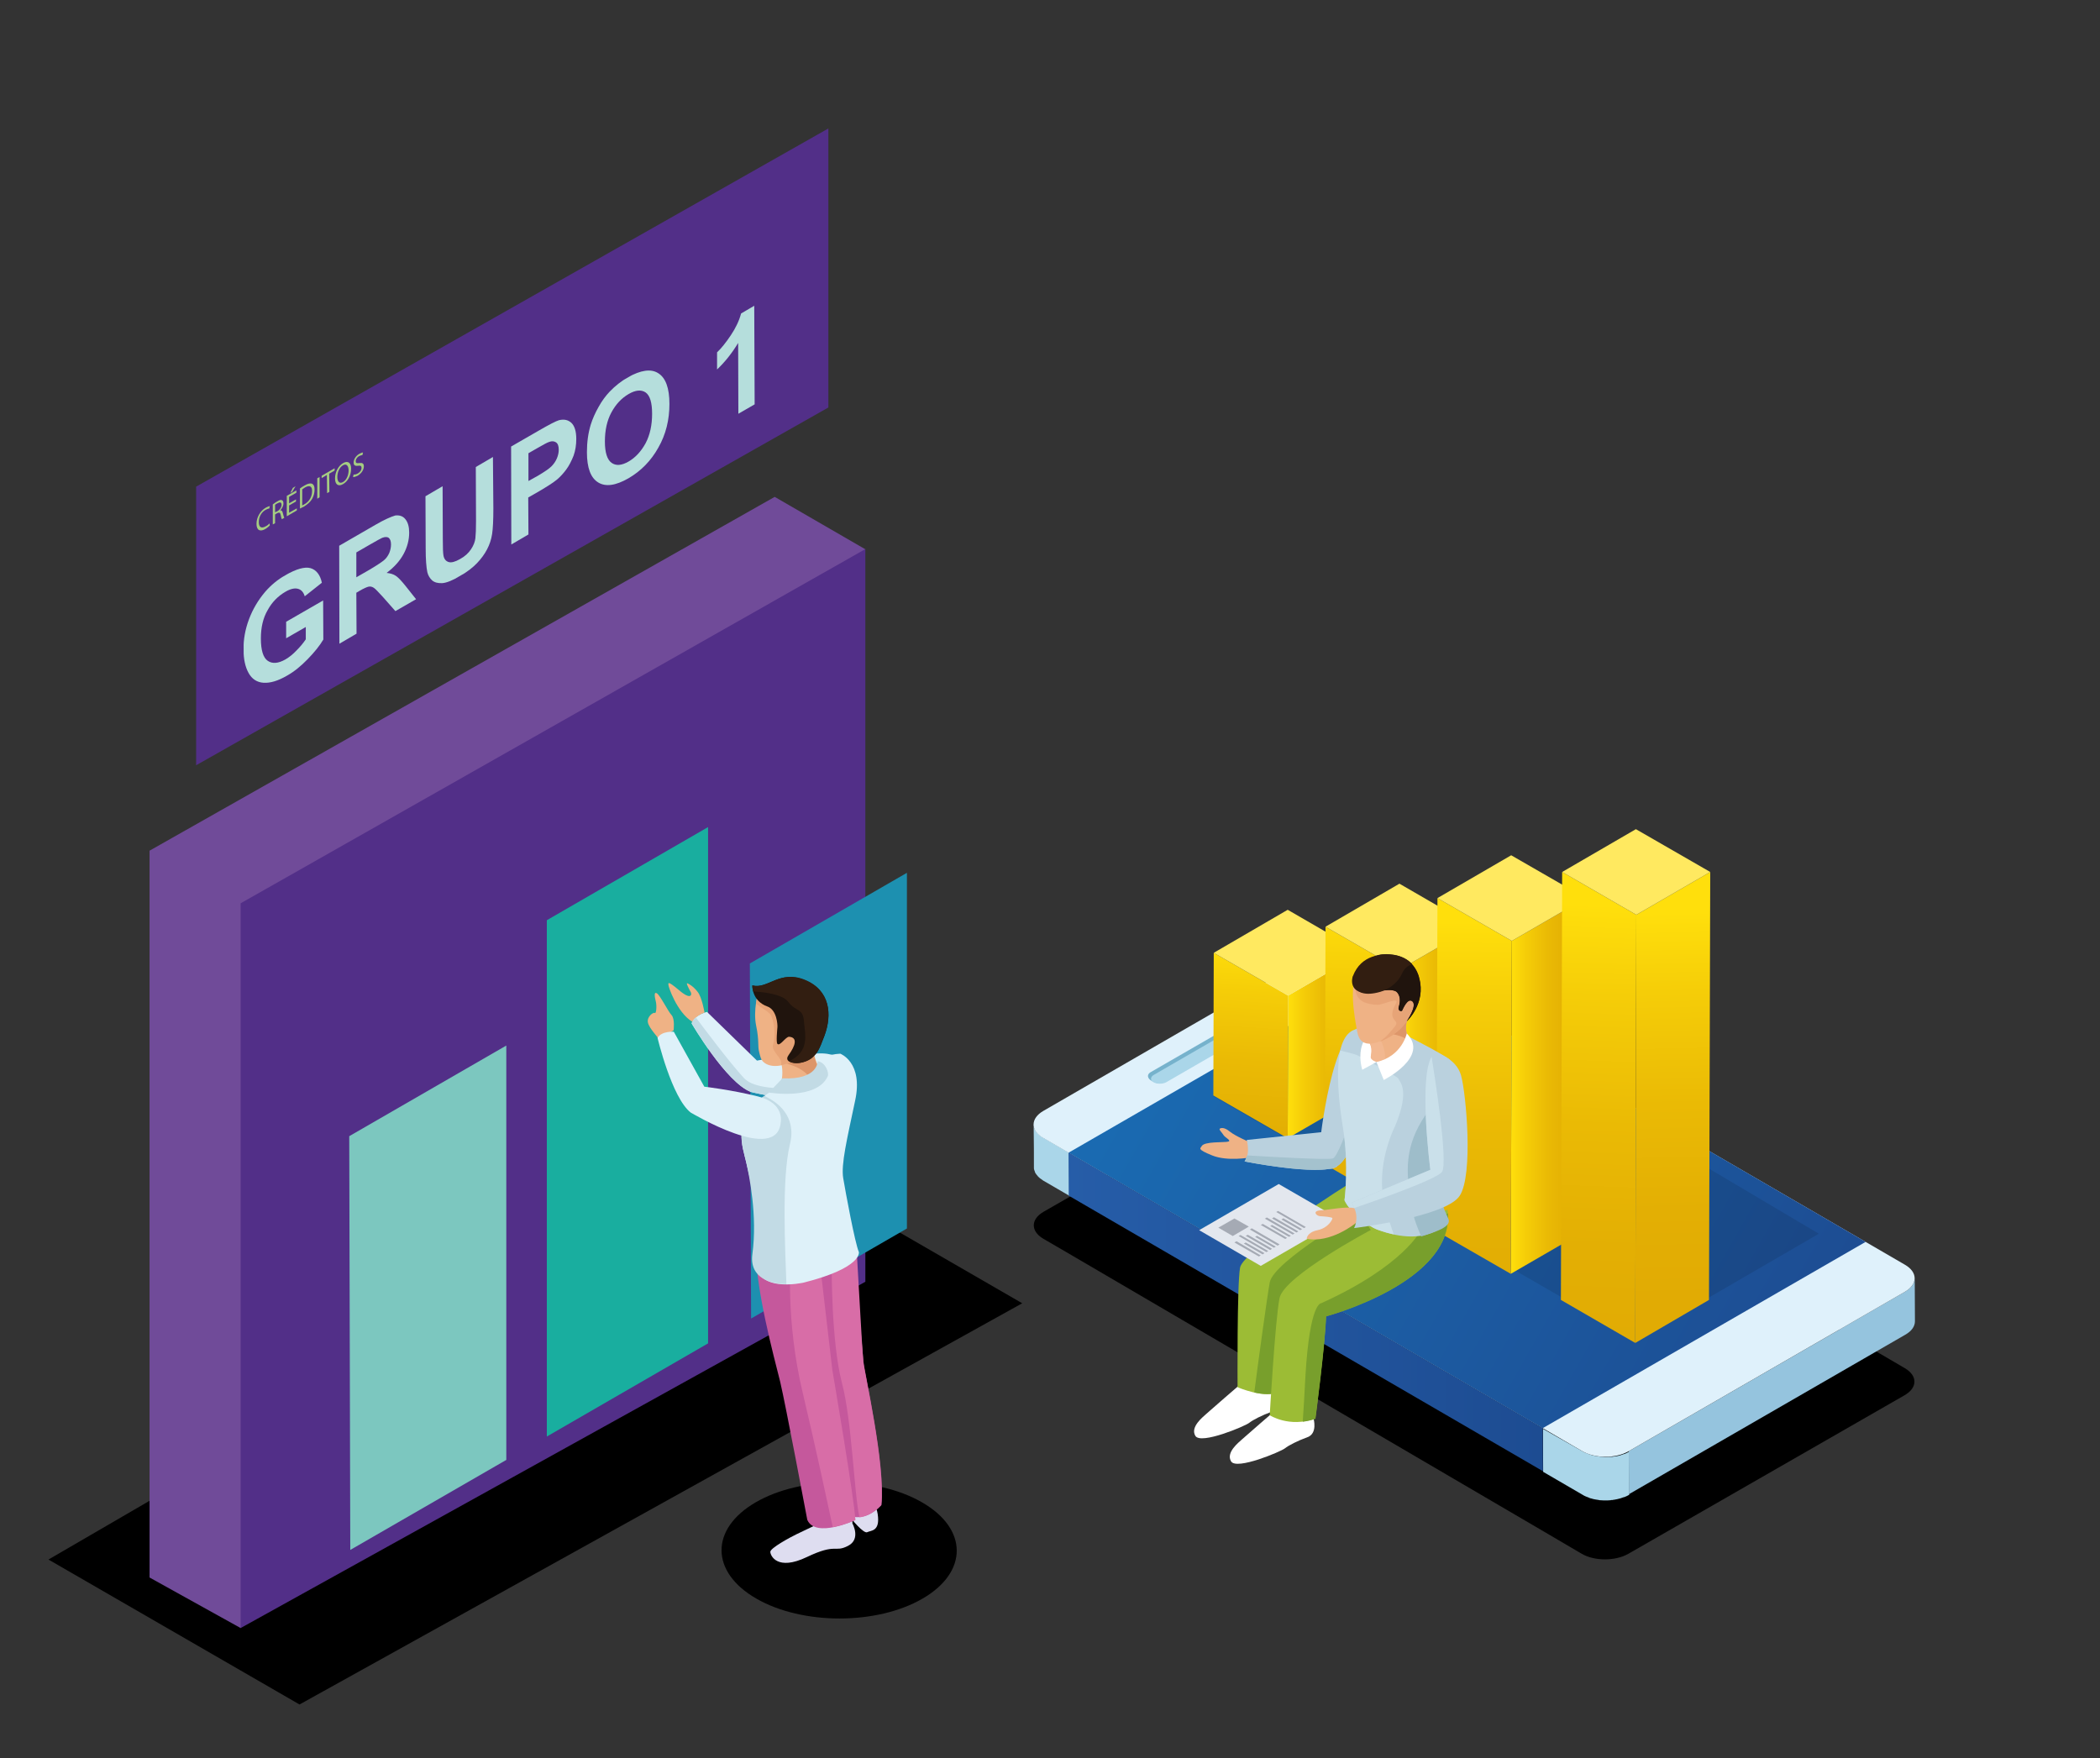 <?xml version="1.0" encoding="utf-8"?>
<!-- Generator: Adobe Illustrator 24.1.2, SVG Export Plug-In . SVG Version: 6.00 Build 0)  -->
<svg version="1.1" id="Camada_1" xmlns="http://www.w3.org/2000/svg" xmlns:xlink="http://www.w3.org/1999/xlink" x="0px" y="0px"
	 viewBox="0 0 1005.4 841.9" style="enable-background:new 0 0 1005.4 841.9;" xml:space="preserve">
<rect x="0" y="0" width="1005.4" height="841.9" fill="#333333" stroke="none"/>
<style type="text/css">
	.st0{fill:#AAD6E9;}
	.st1{fill:#95C4DE;}
	.st2{fill:#DFF1FB;}
	.st3{fill:url(#SVGID_1_);}
	.st4{fill:#76B2CC;}
	.st5{fill:url(#SVGID_2_);}
	.st6{enable-background:new    ;}
	.st7{clip-path:url(#SVGID_3_);enable-background:new    ;}
	.st8{fill:#B9397C;}
	.st9{opacity:0.1;}
	.st10{fill:#020203;}
	.st11{fill:url(#SVGID_4_);}
	.st12{fill:url(#SVGID_5_);}
	.st13{fill:#FFE960;}
	.st14{fill:url(#SVGID_6_);}
	.st15{fill:url(#SVGID_7_);}
	.st16{fill:url(#SVGID_8_);}
	.st17{fill:url(#SVGID_9_);}
	.st18{fill:url(#SVGID_10_);}
	.st19{fill:url(#SVGID_11_);}
	.st20{fill:#BAD1DE;}
	.st21{fill:#EFB285;}
	.st22{fill:#A4C2CE;}
	.st23{fill:#FFFFFF;}
	.st24{fill:#9CBC35;}
	.st25{fill:#789F2C;}
	.st26{fill:#CAE0EA;}
	.st27{fill:#DD966A;}
	.st28{fill:#F2B890;}
	.st29{fill:#E7A477;}
	.st30{fill:#321E11;}
	.st31{fill:#20140D;}
	.st32{fill:#9EBDCA;}
	.st33{fill:#E3E7EE;}
	.st34{fill:#A5AAB4;}
	.st35{clip-path:url(#SVGID_13_);}
	.st36{fill:#522F88;}
	.st37{fill:#704B99;}
	.st38{fill:#19AE9F;}
	.st39{fill:#7CC7BF;}
	.st40{fill:#1D90B0;}
	.st41{clip-path:url(#SVGID_16_);}
	.st42{fill:#B5DEDC;}
	.st43{clip-path:url(#SVGID_18_);}
	.st44{fill:#A5CD82;}
	.st45{fill:#DEF1F9;}
	.st46{fill:#C2DBE5;}
	.st47{fill:#DEDDF0;}
	.st48{fill:#C5589C;}
	.st49{fill:#D86DA7;}
</style>
<g>
	<g>
		<g>
			<path d="M499.6,580.2c-6.2,3.6-6.2,9.3-0.1,12.9l12.2,7.1l226.6,132.6l18.9,11.1c6.1,3.6,16.1,3.6,22.3,0.1L911.9,668
				c6.2-3.6,6.2-9.3,0.1-12.9L654.3,504.3c-6.1-3.6-16.1-3.6-22.3-0.1L499.6,580.2z"/>
		</g>
		<path class="st0" d="M494.8,538.4c0,0.5,0.1,1.1,0.3,1.6c0,0.1,0,0.1,0.1,0.2c0.2,0.5,0.4,1,0.8,1.5c0.1,0.1,0.1,0.2,0.2,0.2
			c0.3,0.5,0.8,0.9,1.3,1.4c0.3,0.3,0.7,0.6,1.1,0.8c0.3,0.2,0.6,0.5,1,0.7l12.2,7.1l0.1,20.6l-12.2-7.1c-0.1,0-0.1-0.1-0.2-0.1
			c-0.3-0.2-0.5-0.4-0.8-0.6c-0.4-0.3-0.8-0.5-1.1-0.8c0,0-0.1-0.1-0.1-0.1c-0.4-0.3-0.7-0.7-1-1.1c-0.1-0.1-0.1-0.2-0.2-0.2
			c-0.1-0.1-0.1-0.2-0.2-0.3c-0.1-0.2-0.2-0.3-0.3-0.4c-0.2-0.3-0.3-0.6-0.4-0.9c0,0,0-0.1,0-0.1c0-0.1,0-0.1-0.1-0.2
			c-0.1-0.2-0.1-0.4-0.2-0.6c-0.1-0.3-0.1-0.6-0.1-0.9V559c0,0,0,0,0,0c0-6,0-12-0.1-17.9l0-2.5
			C494.8,538.5,494.8,538.4,494.8,538.4z"/>
		<path class="st1" d="M912,618.5c3.1-1.8,4.7-4.2,4.7-6.5l0.1,20.6c0,2.4-1.5,4.7-4.7,6.5l-132.2,76.3l-0.1-20.6L912,618.5z"/>
		<path class="st0" d="M757.5,694.8c1,0.6,2,1,3.1,1.4c0.4,0.1,0.8,0.2,1.2,0.4c0.5,0.1,1,0.3,1.6,0.4c0.6,0.1,1.3,0.2,1.9,0.3
			c0.2,0,0.3,0,0.5,0.1c0.9,0.1,1.8,0.1,2.7,0.2c0.1,0,0.3,0,0.4,0c0.9,0,1.8-0.1,2.6-0.1c0.1,0,0.2,0,0.4,0
			c0.9-0.1,1.7-0.3,2.6-0.4c0.1,0,0.3-0.1,0.4-0.1c0.8-0.2,1.5-0.4,2.2-0.7c0.1,0,0.2-0.1,0.4-0.1c0.9-0.3,1.7-0.7,2.4-1.1l0.1,20.6
			c-0.7,0.4-1.5,0.8-2.3,1.1c0,0-0.1,0-0.1,0c-0.1,0-0.3,0.1-0.4,0.1c-0.5,0.2-0.9,0.3-1.4,0.5c-0.3,0.1-0.5,0.1-0.8,0.2
			c-0.1,0-0.3,0.1-0.4,0.1c-0.1,0-0.3,0.1-0.4,0.1c-0.5,0.1-1,0.2-1.6,0.3c-0.2,0-0.4,0-0.5,0.1c-0.1,0-0.3,0-0.4,0
			c-0.2,0-0.4,0-0.6,0.1c-0.5,0-1,0.1-1.6,0.1c-0.2,0-0.3,0-0.5,0c-0.2,0-0.3,0-0.4,0c-0.2,0-0.5,0-0.7,0c-0.6,0-1.2-0.1-1.7-0.1
			c-0.1,0-0.1,0-0.2,0c-0.1,0-0.3,0-0.5-0.1c-0.5-0.1-0.9-0.1-1.3-0.2c-0.2,0-0.4-0.1-0.6-0.1c-0.5-0.1-1.1-0.2-1.6-0.4
			c-0.3-0.1-0.6-0.1-0.8-0.2c-0.1,0-0.2-0.1-0.4-0.2c-1.1-0.4-2.2-0.8-3.1-1.4l-18.9-11l-0.1-20.6L757.5,694.8z"/>
		<g>
			<g>
				<path class="st2" d="M499.5,531.9c-6.2,3.6-6.2,9.4-0.1,12.9l12.2,7.1l227,131.9l18.9,11c6.2,3.6,16.1,3.6,22.3,0L912,618.5
					c6.2-3.6,6.2-9.3,0.1-12.9l-258.2-150c-6.1-3.6-16.1-3.6-22.3,0L499.5,531.9z"/>
			</g>
		</g>
		<g>
			<g>
				
					<linearGradient id="SVGID_1_" gradientUnits="userSpaceOnUse" x1="128.632" y1="479.362" x2="-198.163" y2="664.862" gradientTransform="matrix(-1 0 0 1 665.619 0)">
					<stop  offset="0" style="stop-color:#1A6CB3"/>
					<stop  offset="1" style="stop-color:#1D4C92"/>
				</linearGradient>
				<polygon class="st3" points="511.6,551.9 738.6,683.8 893.2,594.6 666.2,462.7 				"/>
			</g>
		</g>
		<g>
			<path class="st4" d="M550.8,513.4c-1.7,1-1.7,2.9,0.7,4.2c1.7,0.9,3.8,1.6,5.5,0.6l48.1-27.3c1.7-1-0.5-3.2-2.1-4.2
				c-1.6-0.9-4.3-1-5.9,0L550.8,513.4z"/>
		</g>
		<g>
			<path class="st0" d="M552.3,514.7c-1.6,1-1.7,2.5,0,3.5c1.6,0.9,4.3,0.9,6,0l46.2-26.7c1.6-1,1.6-2.5,0-3.5c-1.6-0.9-4.3-0.9-6,0
				L552.3,514.7z"/>
		</g>
		<g>
			
				<linearGradient id="SVGID_2_" gradientUnits="userSpaceOnUse" x1="-73.049" y1="628.171" x2="153.987" y2="628.171" gradientTransform="matrix(-1 0 0 1 665.619 0)">
				<stop  offset="0" style="stop-color:#1D4C92"/>
				<stop  offset="1" style="stop-color:#265DA8"/>
			</linearGradient>
			<polygon class="st5" points="511.6,551.9 511.7,572.5 738.7,704.4 738.6,683.8 			"/>
		</g>
		<g class="st6">
			<defs>
				<path id="SVGID_15_" class="st6" d="M611.2,566.1c0-1.7,0-3.3,0-5l0,0l0,0l0,0C611.2,562.8,611.2,564.5,611.2,566.1z"/>
			</defs>
			<clipPath id="SVGID_3_">
				<use xlink:href="#SVGID_15_"  style="overflow:visible;"/>
			</clipPath>
			<g class="st7">
				<path class="st8" d="M609.6,560.4l0,5.7c0.6,0.2,1.1,0.4,1.5,0.7c0,0,0.1,0,0.1,0.1l0-5.7c0,0-0.1,0-0.1-0.1
					C610.7,560.8,610.2,560.6,609.6,560.4L609.6,560.4z"/>
			</g>
		</g>
	</g>
	<g>
		<g class="st9">
			<polygon class="st10" points="870.8,590.7 783.1,641.6 580.7,524.8 670.5,472 			"/>
		</g>
		<g>
			<g>
				<g class="st6">
					<g>
						
							<linearGradient id="SVGID_4_" gradientUnits="userSpaceOnUse" x1="687.549" y1="500.616" x2="723.11" y2="500.616" gradientTransform="matrix(1 0 0 1 -71.031 0)">
							<stop  offset="0" style="stop-color:#FFDF0C"/>
							<stop  offset="0.205" style="stop-color:#F5CD08"/>
							<stop  offset="0.493" style="stop-color:#EABA05"/>
							<stop  offset="0.765" style="stop-color:#E3AF04"/>
							<stop  offset="1" style="stop-color:#E1AB04"/>
						</linearGradient>
						<polygon class="st11" points="652.1,456.2 651.9,524.5 616.5,545 616.7,476.7 						"/>
					</g>
					<g>
						
							<linearGradient id="SVGID_5_" gradientUnits="userSpaceOnUse" x1="673.009" y1="451.638" x2="665.558" y2="567.103" gradientTransform="matrix(1 0 0 1 -71.031 0)">
							<stop  offset="0" style="stop-color:#FFDF0C"/>
							<stop  offset="0.205" style="stop-color:#F5CD08"/>
							<stop  offset="0.493" style="stop-color:#EABA05"/>
							<stop  offset="0.765" style="stop-color:#E3AF04"/>
							<stop  offset="1" style="stop-color:#E1AB04"/>
						</linearGradient>
						<polygon class="st12" points="616.7,476.7 616.5,545 580.9,524.5 581.1,456.2 						"/>
					</g>
					<g>
						<polygon class="st13" points="652.1,456.2 616.7,476.7 581.1,456.2 616.5,435.6 						"/>
					</g>
				</g>
			</g>
			<g>
				<g class="st6">
					<g>
						
							<linearGradient id="SVGID_6_" gradientUnits="userSpaceOnUse" x1="740.913" y1="510.878" x2="776.603" y2="510.878" gradientTransform="matrix(1 0 0 1 -71.031 0)">
							<stop  offset="0" style="stop-color:#FFDF0C"/>
							<stop  offset="0.205" style="stop-color:#F5CD08"/>
							<stop  offset="0.493" style="stop-color:#EABA05"/>
							<stop  offset="0.765" style="stop-color:#E3AF04"/>
							<stop  offset="1" style="stop-color:#E1AB04"/>
						</linearGradient>
						<polygon class="st14" points="705.6,443.7 705.2,557.5 669.9,578.1 670.2,464.2 						"/>
					</g>
					<g>
						
							<linearGradient id="SVGID_7_" gradientUnits="userSpaceOnUse" x1="725.828" y1="434.184" x2="720.241" y2="602.709" gradientTransform="matrix(1 0 0 1 -71.031 0)">
							<stop  offset="0" style="stop-color:#FFDF0C"/>
							<stop  offset="0.205" style="stop-color:#F5CD08"/>
							<stop  offset="0.493" style="stop-color:#EABA05"/>
							<stop  offset="0.765" style="stop-color:#E3AF04"/>
							<stop  offset="1" style="stop-color:#E1AB04"/>
						</linearGradient>
						<polygon class="st15" points="670.2,464.2 669.9,578.1 634.3,557.5 634.6,443.7 						"/>
					</g>
					<g>
						<polygon class="st13" points="705.6,443.7 670.2,464.2 634.6,443.7 670,423.1 						"/>
					</g>
				</g>
			</g>
			<g>
				<g class="st6">
					<g>
						
							<linearGradient id="SVGID_8_" gradientUnits="userSpaceOnUse" x1="794.342" y1="519.963" x2="830.148" y2="519.963" gradientTransform="matrix(1 0 0 1 -71.031 0)">
							<stop  offset="0" style="stop-color:#FFDF0C"/>
							<stop  offset="0.205" style="stop-color:#F5CD08"/>
							<stop  offset="0.493" style="stop-color:#EABA05"/>
							<stop  offset="0.765" style="stop-color:#E3AF04"/>
							<stop  offset="1" style="stop-color:#E1AB04"/>
						</linearGradient>
						<polygon class="st16" points="759.1,430 758.7,589.4 723.3,609.9 723.8,450.5 						"/>
					</g>
					<g>
						
							<linearGradient id="SVGID_9_" gradientUnits="userSpaceOnUse" x1="777.894" y1="441.315" x2="775.101" y2="637.776" gradientTransform="matrix(1 0 0 1 -71.031 0)">
							<stop  offset="0" style="stop-color:#FFDF0C"/>
							<stop  offset="0.205" style="stop-color:#F5CD08"/>
							<stop  offset="0.493" style="stop-color:#EABA05"/>
							<stop  offset="0.765" style="stop-color:#E3AF04"/>
							<stop  offset="1" style="stop-color:#E1AB04"/>
						</linearGradient>
						<polygon class="st17" points="723.8,450.5 723.3,609.9 687.7,589.4 688.2,430 						"/>
					</g>
					<g>
						<polygon class="st13" points="759.1,430 723.8,450.5 688.2,430 723.5,409.5 						"/>
					</g>
				</g>
			</g>
			<g>
				<g class="st6">
					<g>
						
							<linearGradient id="SVGID_10_" gradientUnits="userSpaceOnUse" x1="869.998" y1="436.938" x2="873.722" y2="623.162" gradientTransform="matrix(1 0 0 1 -71.031 0)">
							<stop  offset="0" style="stop-color:#FFDF0C"/>
							<stop  offset="0.205" style="stop-color:#F5CD08"/>
							<stop  offset="0.493" style="stop-color:#EABA05"/>
							<stop  offset="0.765" style="stop-color:#E3AF04"/>
							<stop  offset="1" style="stop-color:#E1AB04"/>
						</linearGradient>
						<polygon class="st18" points="818.8,417.5 818.2,622.4 782.9,643 783.4,438 						"/>
					</g>
					<g>
						
							<linearGradient id="SVGID_11_" gradientUnits="userSpaceOnUse" x1="839.774" y1="433.209" x2="832.327" y2="647.367" gradientTransform="matrix(1 0 0 1 -71.031 0)">
							<stop  offset="0" style="stop-color:#FFDF0C"/>
							<stop  offset="0.205" style="stop-color:#F5CD08"/>
							<stop  offset="0.493" style="stop-color:#EABA05"/>
							<stop  offset="0.765" style="stop-color:#E3AF04"/>
							<stop  offset="1" style="stop-color:#E1AB04"/>
						</linearGradient>
						<polygon class="st19" points="783.4,438 782.9,643 747.3,622.4 747.9,417.5 						"/>
					</g>
					<g>
						<polygon class="st13" points="818.8,417.5 783.4,438 747.9,417.5 783.2,397 						"/>
					</g>
				</g>
			</g>
		</g>
	</g>
	<g>
		<path class="st20" d="M651.6,493c0,0,7.8,1,7.5,9.8c-0.3,8.9-8.5,47.2-18,54.9c-9.4,7.6-9.2-10.5-9.2-10.5S637.8,491.1,651.6,493z
			"/>
		<path class="st21" d="M598.4,554.2c0,0-10.8,2-18.1-1c-7.4-3-5.6-3.3-5-4.4c1.2-2.4,10.9-1.7,12.7-2.2c1.8-0.5-1.5-1.9-2.2-3.1
			c-0.7-1.2-2.4-2.7-1.8-3.1c0.6-0.4,2.1-0.8,4.8,1.4c2.7,2.2,9.6,5.1,9.6,5.1L598.4,554.2z"/>
		<path class="st20" d="M596.9,545.8c0,0,0.6,2.1,0.6,4.8c0,3.3-1.5,5.5-1.5,5.5s35.1,7,44,2.5c0,0,8.6-13.3-4.6-16.8L596.9,545.8z"
			/>
		<path class="st22" d="M636.9,559.6c0.8,0.1,1.8-0.2,2.9-0.9c0,0,0.1,0,0.1-0.1c0,0,0,0,0-0.1c0.4-0.2,0.8-0.5,1.2-0.8
			c9.4-7.6,17.6-46,18-54.9c0.1-1.7-0.2-3-0.7-4.2c-2.9,9.9-16.3,55.3-20.4,56.1c-3.8,0.7-31.2-0.9-41-1.5c-0.5,1.8-1.2,2.9-1.2,2.9
			S624.9,561.9,636.9,559.6z"/>
		<g>
			<path class="st23" d="M611.8,667.1c0,0,2,7-2.9,8.8c-4.9,1.8-9,3.9-10.9,5.4c-1.9,1.5-23.1,10.5-25.7,6.2
				c-2.6-4.3,3.7-9.1,5.3-10.6c1.6-1.5,16.1-14,16.1-14L611.8,667.1z"/>
			<path class="st23" d="M628.9,679.3c0,0,2,7-2.9,8.8c-4.9,1.8-9,3.9-10.9,5.4c-1.9,1.5-23.1,10.5-25.7,6.2
				c-2.6-4.3,3.7-9.1,5.3-10.6c1.6-1.5,16.1-14,16.1-14L628.9,679.3z"/>
			<path class="st24" d="M647.2,565.9c0,0-52,32.7-53.5,41c-1.5,8.3-1.2,57.3-1.2,57.3s13.3,5.7,19.7,2.2l5.4-46.1
				c0,0,40.9-30.2,42.7-31.3C662.2,587.8,647.2,565.9,647.2,565.9z"/>
			<path class="st25" d="M660.4,588.9c-1.8,1.1-42.7,31.3-42.7,31.3l-5.4,46.1c-3.1,1.7-7.8,1.3-11.8,0.4c1.8-14,6-44.8,7.4-52.7
				c1.9-10.2,43.9-34.3,43.9-34.3l8.5,8C660.6,588.3,660.6,588.8,660.4,588.9z"/>
			<path class="st24" d="M647.2,567.2c0,0,6,17.8,9.1,21.7c0,0-41.5,22-43.7,32.6c-2.1,10.6-4.7,56.1-4.7,56.1s9.3,6.1,21.8,1.6
				c0,0,4.7-34.9,5.1-49c0,0,62.8-16.6,58.2-51C693,579.2,669,588.8,647.2,567.2z"/>
			<path class="st25" d="M634.9,630.3c-0.5,14.1-5.1,49-5.1,49c-2.2,0.8-4.2,1.2-6.1,1.4c0.4-5.5,0.8-12.6,1.3-22.1
				c2.1-35.2,7.5-34.6,7.5-34.6c39.8-18,47.9-35.2,47.9-35.2l12.8-7.9C695.5,614.2,634.9,630.3,634.9,630.3z"/>
		</g>
		<path class="st20" d="M674,496.1c0,0,19.8,10.1,20.3,11.6c0.5,1.5,5.6,5.2-1.7,22.6c0,0-9.8,18.9-4.9,37.8
			c2.9,11,5.4,16.7,5.4,16.7s-8.8,13.1-33.5,4c-5-1.8-13.4-8.7-15.9-14.1c0,0,2.3-16.2-0.8-35.1c-3.1-18.9-4.8-43.4,5.9-46.7
			C648.8,492.9,651.5,489.6,674,496.1z"/>
		<path class="st26" d="M642.9,539.6c3.1,18.9,0.8,35.1,0.8,35.1c2.5,5.5,10.9,12.3,15.9,14.1c2.8,1,5.3,1.7,7.7,2.2
			c-1-2.7-2.6-7.4-4.3-14c-4.9-18.9,4.9-37.8,4.9-37.8c7.3-17.4,2.2-21.1,1.7-22.6c-0.5-1.5-20.3-11.6-20.3-11.6
			c-2.8-0.8-5.3-1.5-7.6-2C639.5,512.6,640.9,527.3,642.9,539.6z"/>
		<path class="st23" d="M667,490c0,0-14.4,7.6-8,18.5l-6.8,3.7C652.3,512.2,645.6,493.2,667,490z"/>
		<path class="st21" d="M676.3,482.3c0,0-6.1,9.2-1.3,15.4c2.7,3.5-3.6,11.7-14.4,11c0,0-4.8-1.2-4.3-2.9c1.1-4-0.5-6.2-2.2-9.2
			C652.4,493.6,676.3,482.3,676.3,482.3z"/>
		<path class="st27" d="M675,497.8c0.3,0.4,0.5,0.9,0.6,1.4c-4.1-4.1-11.8-4.4-11.8-4.4l10.3-11.3c0.4-0.2,0.7-0.3,1-0.5l0.3,1
			C673.9,486.8,671.4,493.1,675,497.8z"/>
		<path class="st28" d="M656.3,505.9c1-6.3-0.5-6.2-2.2-9.2c-0.5-0.8,1-2.3,3.4-4c0.6,0.4,1.2,1.1,1.7,2c4.2,6.4,4.2,11.5,3.7,14.2
			c-0.7,0-1.5,0.1-2.2,0C659.3,508.6,656,507.8,656.3,505.9z"/>
		<g>
			<path class="st21" d="M678.5,477.2c0,0-2.6,12.2-11,17.7c-7.4,4.9-16.1,8.1-17.7-0.8c-1.3-7.1-4.7-25,1.5-28.6
				c8-4.6,11-10.4,20.2-6.9C671.6,458.6,682.2,463.5,678.5,477.2z"/>
			<path class="st29" d="M678.5,477.2c0,0-1,10.5-11,17.9c-2.2,1.6-4.9,2.9-7,3.7c3.9-2.9,4.3-3.8,7.3-7.3c3-3.5-4.5-2.2,0.6-11.2
				c1.7-3.1-6.8,0.9-8.8,0.8c-11.4-0.3-10.6-6.8-10.8-9.6c0.2-1.2,0.5-2.4,0.9-3.4l1.1-2.1c0.1-0.2,0.3-0.4,0.4-0.6
				c1.3-1.6,2.5-2.9,3.7-4.1c4.9,0.1,18.8,0.4,19.1,0.5c0.2,0.1,2.6,3.3,4.8,6.4C679.5,470.7,679.5,473.7,678.5,477.2z"/>
			<path class="st30" d="M673.5,489c0,0,9.3-8.5,6-20.7c0,0-1.7-9.8-12.6-11.1c-5.2-0.6-15.2-0.3-19.2,10.2
				c-1.2,3.3-0.4,10.5,12.5,7.1c1.8-0.5,6.7-1.1,8.5,0.4c1.7,1.6,1.9,4.5,1.1,7c-0.7,2.2,1.2,2.4,1.5,2c0.3-0.5,2.7-6.7,5.1-4.3
				C678.4,481.8,673.7,488.6,673.5,489z"/>
			<path class="st31" d="M673.5,489c0.2-0.4,4.9-7.2,2.8-9.4c-2.3-2.4-4.8,3.8-5.1,4.3c-0.3,0.5-2.2,0.2-1.5-2
				c0.8-2.5,0.7-5.4-1.1-7c-1.6-1.4-5.9-0.7-8.5-0.4c2.1-1.4,6.4-1.9,7.9-5.4c2-4.8,4.9-7,7.6-7.8c3.1,3.2,3.8,7,3.8,7
				C682.8,480.5,673.5,489,673.5,489z"/>
		</g>
		<path class="st23" d="M673.5,494.8c0,0-2.2,10.9-14.5,13.7l3.5,8.6C662.6,517,684.6,506,673.5,494.8z"/>
		<path class="st32" d="M694.3,507.7c0.5,1.5,5.6,5.2-1.7,22.6c0,0-8.3,18.8-4,37.7c1.8,8.1,1.7,8.7,4.8,15.5c1.8,3.9-6,6.3-13,8.5
			c-4.2-10-3.8-10.2-5.5-21.1c-2.4-15-0.7-27.4,11.6-42.4c10.8-13.2,6.3-18.4,6.5-21.9C693.8,507,694.2,507.5,694.3,507.7z"/>
		<path class="st30" d="M647.8,467.4c0,0-1.9,11.7,13,7.5c0,0,7.5-2,10.5-8.9c0.6-1.5,2.4-3.9,4.9-4.2c0,0-4-5.6-14.3-4.9
			c-4.8,0.3-9.9,5.1-11.1,5.8C649.6,463.4,651.6,468.3,647.8,467.4z"/>
		<g>
			<g>
				<polygon class="st33" points="641.8,584 603.6,606.1 574.1,589 612.2,566.9 				"/>
			</g>
			<g>
				<polygon class="st34" points="610.8,596.9 609.9,597.4 600.9,592.2 601.8,591.7 				"/>
			</g>
			<g>
				<polygon class="st34" points="607.2,599 606.3,599.5 593,591.8 593.9,591.3 				"/>
			</g>
			<g>
				<polygon class="st34" points="609,597.9 608.1,598.5 596.4,591.7 597.4,591.2 				"/>
			</g>
			<g>
				<polygon class="st34" points="597.9,587.3 590.2,591.8 583.3,587.8 591,583.4 				"/>
			</g>
			<g>
				<polygon class="st34" points="603.6,601.1 602.7,601.6 591,594.9 592,594.3 				"/>
			</g>
			<g>
				<polygon class="st34" points="605.4,600 604.5,600.6 595.5,595.4 596.4,594.9 				"/>
			</g>
			<g>
				<polygon class="st34" points="612.6,595.8 611.7,596.4 598.4,588.7 599.3,588.1 				"/>
			</g>
			<g>
				<polygon class="st34" points="623.4,588.5 622.5,589 613.5,583.9 614.4,583.3 				"/>
			</g>
			<g>
				<polygon class="st34" points="619.8,590.6 618.9,591.1 605.6,583.5 606.5,582.9 				"/>
			</g>
			<g>
				<polygon class="st34" points="621.6,589.6 620.7,590.1 609,583.4 609.9,582.8 				"/>
			</g>
			<g>
				<polygon class="st34" points="616.2,592.7 615.3,593.2 603.6,586.5 604.6,586 				"/>
			</g>
			<g>
				<polygon class="st34" points="618,591.7 617.1,592.2 608.1,587 609,586.5 				"/>
			</g>
			<g>
				<polygon class="st34" points="625.2,587.5 624.3,588 611,580.3 611.9,579.8 				"/>
			</g>
		</g>
		<path class="st21" d="M649.1,585.6c0,0-11.9,9.8-23.5,7.5c0,0,0-3,5.2-4.1c5.2-1.1,7.1-5.1,7.1-5.7c0-0.6-4.1-0.9-5.9-1
			c-1.8-0.1-4-2.6,0.4-2.8c4.4-0.3,12-2,16.2-1C648.6,578.4,652.9,582.9,649.1,585.6z"/>
		<path class="st20" d="M687.4,504.1c0,0,9.7,2.3,12.1,10.8c2.4,8.6,6,47.6-0.7,57.7c-6.7,10.1-50.5,15.4-50.5,15.4
			c3.1-6.6-1.3-12.1-1.3-12.1l37.8-15.8C684.8,560.1,678,507.8,687.4,504.1z"/>
		<path class="st26" d="M684.8,560.1L647,575.9c0,0,0.8,1,1.4,2.5c9-3.1,38.8-13.5,41.9-17.2c3.3-4.1-3.8-48.3-4.9-55.2
			C679.1,516.3,684.8,560.1,684.8,560.1z"/>
	</g>
</g>
<g>
	<g>
		<g class="st6">
			<defs>
				<polygon id="SVGID_12_" class="st6" points="23.2,746.7 361.5,550.1 489.4,624 151.1,820.6 				"/>
			</defs>
			<clipPath id="SVGID_13_">
				<use xlink:href="#SVGID_12_"  style="overflow:visible;"/>
			</clipPath>
			<g class="st35">
				<g>
					<g>
						<g>
							<polyline points="489.4,624 361.5,550.1 23.2,746.7 143.4,816.1 489.4,624 							"/>
						</g>
					</g>
				</g>
			</g>
		</g>
	</g>
</g>
<polygon class="st36" points="93.9,233 396.6,61.5 396.6,195.1 93.9,366.4 "/>
<g>
	<g>
		<g>
			<g>
				<path class="st37" d="M370.9,237.9L71.6,407.3v348l43.6,24.2L414.3,263L370.9,237.9z"/>
			</g>
		</g>
		<polygon class="st36" points="414.3,262.9 414.3,613.7 115.2,779.5 115.2,432.5 		"/>
		<g>
			<g>
				<polygon class="st38" points="261.8,440.6 261.8,687.8 339,643.2 339,396 				"/>
			</g>
		</g>
		<g>
			<g>
				<polygon class="st39" points="242.4,500.6 167.2,544 167.7,742.1 242.4,699 				"/>
			</g>
		</g>
		<g>
			<g>
				<polygon class="st40" points="434.2,417.9 359,461.3 359.6,631.3 434.2,588.2 				"/>
			</g>
		</g>
	</g>
	<g>
		<g class="st6">
			<defs>
				<polygon id="SVGID_14_" class="st6" points="116.7,335.5 116.6,287 361.1,145.8 361.3,194.3 				"/>
			</defs>
			<clipPath id="SVGID_16_">
				<use xlink:href="#SVGID_14_"  style="overflow:visible;"/>
			</clipPath>
			<g class="st41">
				<g>
					<path class="st42" d="M136.8,275.3c-3.9,2.2-7.1,4.9-9.8,8c-3.4,4-6,8.4-7.8,13.2c-1.8,4.8-2.7,9.7-2.6,14.6
						c0,4.5,0.8,8.2,2.4,11.1c1.6,2.9,4,4.5,7.2,4.7c3.2,0.2,6.9-0.9,11.2-3.4c3.4-1.9,6.7-4.6,9.9-7.9c3.3-3.4,5.8-6.5,7.5-9.4
						l-0.1-18.7L137,297.7l0,7.9l9.4-5.4l0,5.9c-1.2,1.8-2.7,3.6-4.5,5.4c-1.7,1.8-3.5,3.2-5.2,4.2c-3.5,2-6.3,2.2-8.5,0.7
						c-2.2-1.5-3.3-5.1-3.3-10.7c0-5.2,1-9.7,3.2-13.5c2.1-3.9,5-6.8,8.6-8.9c2.4-1.4,4.4-1.8,5.9-1.4c1.6,0.4,2.7,1.6,3.3,3.6
						l8.2-6.5c-0.8-3.8-2.7-6.2-5.5-7C145.8,271.3,141.9,272.4,136.8,275.3"/>
				</g>
				<g>
					<path class="st42" d="M170.6,276.4l0-11.9l6.4-3.7c3.3-1.9,5.3-3,6-3.3c1.3-0.5,2.4-0.5,3.1,0c0.7,0.6,1.1,1.6,1.1,3.2
						c0,1.4-0.3,2.7-0.8,4c-0.6,1.3-1.3,2.4-2.3,3.3c-1,0.9-3.5,2.6-7.4,4.9L170.6,276.4 M179.7,251.3l-17.3,10l0.1,46.9l8.2-4.8
						l-0.1-19.6l1.7-1c1.9-1.1,3.3-1.7,4.1-1.9c0.9-0.2,1.7,0,2.5,0.5c0.8,0.5,2.2,2,4.4,4.4l6,6.8l9.9-5.7l-5-6.3
						c-2-2.5-3.5-4.1-4.7-4.9c-1.2-0.8-2.6-1.2-4.4-1.4c3.6-2.7,6.3-5.7,8.1-9c1.8-3.3,2.7-6.8,2.7-10.3c0-2.8-0.6-4.9-1.8-6.4
						c-1.2-1.5-2.8-2-4.8-1.8C187.2,247.4,184,248.8,179.7,251.3"/>
				</g>
				<g>
					<path class="st42" d="M236,218.8l-8.2,4.8l0.1,25.9c0,3.7-0.1,6.4-0.3,8.2c-0.2,1.7-0.9,3.5-2.1,5.3c-1.2,1.8-2.9,3.4-5.3,4.7
						c-2.3,1.3-4.1,1.8-5.4,1.4c-1.3-0.4-2.2-1.4-2.5-3.2c-0.2-1.1-0.3-3.6-0.3-7.7l-0.1-25.4l-8.2,4.8l0.1,25
						c0,5.2,0.3,9.1,0.8,11.4c0.4,1.6,1.2,2.9,2.3,3.9c1.2,1,2.8,1.4,4.8,1.3c2-0.1,5-1.3,8.9-3.6c3.2-1.9,5.8-3.9,7.8-6
						c2-2.1,3.6-4.3,4.8-6.6c1.2-2.3,2-4.7,2.4-7.3c0.4-2.6,0.6-6.7,0.6-12.3L236,218.8"/>
				</g>
				<g>
					<path class="st42" d="M253,230.3l0-13.3l4-2.3c3-1.7,4.9-2.8,5.9-3.1c1.3-0.5,2.4-0.4,3.3,0.2c0.9,0.6,1.3,1.8,1.3,3.5
						c0,1.4-0.3,2.8-0.9,4.2c-0.6,1.4-1.5,2.7-2.6,3.8c-1.1,1.1-3.3,2.6-6.5,4.5L253,230.3 M257.9,206.2l-13.2,7.6l0.1,46.9l8.2-4.8
						l-0.1-17.7l5.4-3.1c3.7-2.2,6.6-4,8.5-5.6c1.4-1.2,2.9-2.8,4.3-4.7c1.4-1.9,2.5-4.1,3.5-6.6c0.9-2.5,1.3-5.2,1.3-8
						c0-3.7-0.8-6.3-2.4-7.8c-1.6-1.4-3.5-1.8-5.9-1.2C266.2,201.6,262.9,203.3,257.9,206.2"/>
				</g>
				<g>
					<path class="st42" d="M300.9,221c-3.3,1.9-6,2.1-8.1,0.6c-2.1-1.5-3.2-4.9-3.2-10.2c0-5.4,1-10,3.1-13.9
						c2.1-3.9,4.8-6.8,8.2-8.8c3.4-2,6.1-2.2,8.2-0.8c2.1,1.5,3.1,4.9,3.1,10.2c0,5.4-1,10.1-3.1,14.1
						C306.9,216.2,304.2,219.1,300.9,221 M300.7,180.6c-3.3,1.9-6.2,4.2-8.8,6.9c-1.9,2-3.7,4.4-5.3,7.3c-1.6,2.8-2.9,5.7-3.8,8.6
						c-1.2,4-1.8,8.3-1.8,13.1c0,7.5,1.8,12.3,5.4,14.5c3.6,2.2,8.4,1.5,14.5-2c6-3.5,10.8-8.4,14.3-14.7c3.6-6.3,5.3-13.3,5.3-20.9
						c0-7.6-1.8-12.6-5.5-14.8C311.6,176.5,306.8,177.2,300.7,180.6"/>
				</g>
				<g>
					<path class="st42" d="M361.1,146.4l-6.3,3.7c-0.9,3.4-2.5,6.8-4.9,10.4s-4.6,6.3-6.6,8.2l0,8.2c3.9-3.7,7.2-7.9,10.1-12.7
						l0.1,33.9l7.8-4.5L361.1,146.4"/>
				</g>
			</g>
		</g>
	</g>
	<g>
		<g class="st6">
			<defs>
				<polygon id="SVGID_17_" class="st6" points="122.8,255.8 122.8,243.6 174.2,213.9 174.2,226.1 				"/>
			</defs>
			<clipPath id="SVGID_18_">
				<use xlink:href="#SVGID_17_"  style="overflow:visible;"/>
			</clipPath>
			<g class="st43">
				<g>
					<path class="st44" d="M127.2,243.1c-2.6,1.5-4.4,4.6-4.4,7.7c0,3.2,1.8,3.9,4.2,2.5c1-0.6,1.8-1.3,2.2-1.8l-0.2-0.9
						c-0.4,0.5-1.1,1.1-1.8,1.4c-2.1,1.2-3.3,0.4-3.3-2c0-2.6,1.3-4.8,3.3-5.9c0.7-0.4,1.3-0.6,1.7-0.6l0.3-1.2
						C128.9,242.4,128.3,242.5,127.2,243.1"/>
				</g>
				<g>
					<path class="st44" d="M131.7,245.3l0-3.6c0.2-0.2,0.5-0.4,1.1-0.7c1.2-0.7,2-0.6,2,0.7c0,1.1-0.7,2.3-1.9,3L131.7,245.3
						 M132.7,240.1c-0.8,0.4-1.5,1-2.1,1.4l0,9.6l1.1-0.6l0-4.2l1-0.6c1-0.5,1.5-0.3,1.7,0.9c0.2,1.1,0.4,1.8,0.6,2l1.1-0.7
						c-0.2-0.3-0.4-1.1-0.7-2.3c-0.2-0.9-0.6-1.4-1.3-1.2l0,0c0.9-0.9,1.6-2.1,1.6-3.4c0-0.7-0.2-1.3-0.7-1.5
						C134.6,239.2,133.8,239.4,132.7,240.1"/>
				</g>
				<g>
					<path class="st44" d="M141.9,234.8l-4.6,2.6l0,9.8l4.8-2.8l0-1l-3.7,2.1l0-3.5l3.3-1.9l0-1l-3.3,1.9l0-3.1l3.5-2L141.9,234.8
						 M141.5,232.8l-1.3,0.8L139,236l0.9-0.5L141.5,232.8"/>
				</g>
				<g>
					<path class="st44" d="M145.8,241.4c-0.4,0.2-0.8,0.5-1.1,0.6l0-7.7c0.3-0.2,0.7-0.5,1.3-0.9c2.3-1.3,3.5-0.5,3.4,1.8
						C149.4,237.8,148.1,240.1,145.8,241.4 M145.9,232.4c-0.9,0.5-1.7,1-2.3,1.5l0,9.6c0.6-0.3,1.2-0.6,2-1c1.6-1,3-2.2,3.8-3.6
						c0.8-1.4,1.2-2.9,1.2-4.5c0-1.6-0.4-2.4-1.2-2.8C148.6,231.3,147.4,231.5,145.9,232.4"/>
				</g>
				<g>
					<polyline class="st44" points="153,228.4 151.9,229 151.9,238.8 153,238.1 153,228.4 					"/>
				</g>
				<g>
					<polyline class="st44" points="160.2,224.2 154,227.8 154,228.9 156.5,227.4 156.6,236.1 157.7,235.5 157.6,226.8 160.2,225.3 
						160.2,224.2 					"/>
				</g>
				<g>
					<path class="st44" d="M164.2,230.8c-1.7,1-2.7-0.3-2.7-2.4c0-2.1,0.9-4.6,2.7-5.6c1.8-1.1,2.7,0.5,2.7,2.4
						C166.9,227.4,166,229.8,164.2,230.8 M164.3,221.7c-2.3,1.3-3.9,4.3-3.9,7.4c0,2.9,1.6,4,3.8,2.7c2.2-1.2,3.9-4,3.9-7.4
						C168.1,221.6,166.6,220.4,164.3,221.7"/>
				</g>
				<g>
					<path class="st44" d="M172,217.3c-1.7,1-2.7,2.7-2.7,4.2c0,1.4,0.9,1.7,2.2,1.5c1.1-0.2,1.6,0.1,1.6,1c0,1-0.6,2-1.8,2.7
						c-0.8,0.4-1.5,0.6-2,0.5l-0.3,1.2c0.5,0.1,1.3-0.2,2.2-0.6c2-1.2,3-3,3-4.5c0-1.4-0.7-1.8-2.2-1.6c-1.2,0.2-1.7,0-1.7-0.9
						c0-0.7,0.4-1.7,1.6-2.4c0.8-0.4,1.3-0.5,1.6-0.5l0.3-1.2C173.5,216.6,172.9,216.8,172,217.3"/>
				</g>
			</g>
		</g>
	</g>
</g>
<g>
	<g>
		<path d="M441.4,719.3c22.1,12.7,22.2,33.4,0.3,46.1c-21.9,12.7-57.6,12.7-79.6,0c-22.1-12.7-22.2-33.4-0.3-46.1
			C383.7,706.6,419.4,706.6,441.4,719.3z"/>
	</g>
	<g>
		<g>
			<g>
				<path class="st45" d="M406.6,513.8c0,0-0.9-10.2-15.3-9.4c-14.5,0.7-28.9,3.4-28.9,3.4l-23.9-23.3c0,0-6.2,1.3-7.4,5.5
					c0,0,16.5,28.2,28.3,32.8C359.5,522.8,411.6,536.1,406.6,513.8z"/>
			</g>
			<g>
				<path class="st21" d="M337.3,484.8c0,0-1.2-7.3-3.3-9.9c-2-2.6-4.1-3.8-4.9-4.1c-0.9-0.3,1,3.1,1.6,4.2c0.6,1.1,0.3,4.1-5.6-0.9
					c-5.9-5-5-3.2-5.1-2.6c-0.1,0.7,4,13.1,11.4,17.7C331.5,489.2,332.8,486.5,337.3,484.8z"/>
			</g>
			<g>
				<path class="st46" d="M359.5,522.8c-11.8-4.5-28.3-32.8-28.3-32.8c0.3-1.2,1-2.1,1.9-2.9c4,5.3,15.6,20.9,23.1,29.1
					c9.2,9.9,50.5,1.9,50.6,1.6C404.8,534.4,359.5,522.8,359.5,522.8z"/>
			</g>
		</g>
		<g>
			<path class="st47" d="M400.6,711.1c0,0-5.7,1.4-4,4.6c1.7,3.2,8.8,7.7,9.8,9.7c1.1,2,7.2,9.1,8.8,8.2c1.7-0.9,6.3-0.2,5-8.7
				C419.1,716.3,408.3,710,400.6,711.1z"/>
		</g>
		<g>
			<path class="st47" d="M408.1,729.4c0,0,4.3,7.6-2.2,10.8c-6.5,3.3-5.3-1.5-19.6,5.3c-14.2,6.8-17.5-0.7-17.5-2.5
				c0-1.8,9.4-6.9,12.5-8.4c3.1-1.5,9-4.3,9-4.3l17.8-3.5L408.1,729.4z"/>
		</g>
		<g>
			<g>
				<path class="st48" d="M408.4,596.6c0,0,4.5,49.7,5,55.3c0.5,5.6,10.6,49.1,8.6,68.7c0,0-9.9,11.8-20.4,1.8
					c0,0-7.9-54.9-11.8-67.1c-3.9-12.2-6.3-50.4-6.3-50.4L408.4,596.6z"/>
			</g>
		</g>
		<g>
			<path class="st48" d="M391.1,592.1c0,0,3.8,32.1,7.4,63.9c0,0,10.7,62.5,11,71.8c0,0-19.1,8.9-23-0.1c0,0-10.3-54.8-13-66.2
				c-2.8-11.3-12.5-46.7-11.6-66C362.8,576.2,391.1,592.1,391.1,592.1z"/>
		</g>
		<g>
			<g>
				<path class="st49" d="M409.5,727.8c-0.3-9.3-11-71.8-11-71.8c-2.5-21.4-5.4-46.5-6.8-58.3l-13.1,5.3c0,0-2.6,28.9,5.7,63.8
					c6.4,27,12.1,53.7,14.4,64.4C404.3,730.2,409.5,727.8,409.5,727.8z"/>
			</g>
		</g>
		<g>
			<path class="st49" d="M421.9,720.6c2-19.6-8.1-63.1-8.6-68.7c-0.5-5.3-2.8-47.9-3.1-52.2l-12,6.7c0,0-0.3,35.8,4.9,55.8
				c4.8,18.1,5.9,54.2,8.4,64.3C417.5,725.8,421.9,720.6,421.9,720.6z"/>
		</g>
		<g>
			<path class="st45" d="M402.3,504.5c0,0,11.1,4.1,7.1,22.5c-3.9,18.5-6.8,30.5-5.7,37.1c1.1,6.6,5.6,31,7.5,35.4
				c0,0,1.7,7.5-26.4,14.6c0,0-25.3,5.9-22.9-12.8c2.5-18.7-3.2-38.1-4.7-45c-1.5-6.9-7.3-20.4,9.1-31.8
				C382.7,513,391,505,402.3,504.5z"/>
		</g>
		<g>
			<g>
				<path class="st21" d="M388.9,497.1c0,0-0.1,9.4,3.8,14.9c3.5,5-17.9,12.2-18.9,7.4c-0.1-0.5,3.2-9-3.2-17.9
					C367.2,496.8,388.9,497.1,388.9,497.1z"/>
			</g>
			<g>
				<path class="st27" d="M392.6,512.3c-2.9-4.1-3.6-10.3-3.7-13.3l-15.1,9.7c0,0,0,0,0,0c0.6,0.1,11.7,1.6,14.9,9.1
					C391.8,516.2,393.9,514.1,392.6,512.3z"/>
			</g>
			<g>
				<path class="st21" d="M363,475c0,0-2.5,8.8-1,16c1.6,7.7,0.6,9.5,1.5,12.9c0.4,1.5,0.7,3.7,2.4,4.9c2.7,2.1,7.7,2.4,14.2-0.9
					c7.8-3.9,15.2-16.1,10.5-25.8C386.1,472.4,374.4,465.4,363,475z"/>
			</g>
			<g>
				<path class="st29" d="M391.6,493.1c-4.3-8.7-13.6-18.7-13.6-19.3c0-0.4-2.9-1.7-6.2-3.2c-2.8,0.5-5.8,1.9-8.7,4.3
					c0,0-0.7,2.4-1.1,5.6c2.2,2,6.4,4,7.2,5.8c1.9,4.2,1.9,10.9,0.9,13.9c-1,3.1,4.8,6.7,3.9,9.4c0,0.1,0,0.2,0,0.4
					c1.9-0.4,3.9-1,6.2-2.1C385.2,505.4,390,499.6,391.6,493.1z"/>
			</g>
			<g>
				<path class="st31" d="M360.2,471.8c0,0-0.4,7.4,7.2,10.1c4.5,1.6,4.9,8.6,4.8,9.9c-0.1,1.3-0.7,7.3,0,8c1.2,1.3,4-3.5,5.6-3.4
					c4.2,0.3,3,4.3-0.2,8.7c-3.5,4.7,7.1,5.2,11.4,1.2c2.3-2.1,3.1-3.3,5.7-10.3c3.8-10.2,2.7-21.8-9.4-26.7
					C373.2,464.2,367.6,473.8,360.2,471.8z"/>
			</g>
			<g>
				<path class="st30" d="M389,506.1c2.3-2.1,3.1-3.3,5.7-10.3c3.8-10.2,2.7-21.8-9.4-26.7c-12.1-4.9-17.7,4.7-25.1,2.7
					c0,0-0.1,1.3,0.4,2.9c3.7,0.2,13.8,1,16.8,5c3.7,4.9,7,2.8,7.5,9.3c0.5,6.3,3,14.3-7.1,19.1C382,510.5,387.3,507.7,389,506.1z"
					/>
			</g>
		</g>
		<g>
			<path class="st46" d="M374.6,516.3l-6.5,6.8c0,0,22.9,3.9,28.2-7.8c0.7-1.6-1-6.7-4.9-7.2C391.5,508.2,391.7,517.1,374.6,516.3z"
				/>
		</g>
		<g>
			<path class="st46" d="M360.2,600.6c2.5-18.7-1.5-37.5-3-44.4c-1.5-6.8-7.1-20.1,8.7-31.5c6.3,2.9,15.6,9.6,12.3,23.1
				c-4.1,16.7-2.2,51.8-1.7,67C369.4,614.9,358.7,612.1,360.2,600.6z"/>
		</g>
		<path class="st21" d="M322.5,493.3c0,0,0.7-5.5-1-7.3c-1.7-1.8-5.4-9.4-7-10.4c-1.6-1-1,2-0.5,4c0.5,2,0.2,5.9-0.5,5.4
			c-0.7-0.5-3.9,1.8-3.3,4.6c0.6,2.8,5.1,7.3,5.2,8C315.5,498.2,322.5,493.3,322.5,493.3z"/>
		<g>
			<path class="st45" d="M373.8,537.2c0,0,1.9-9-10.8-12.2c-12.7-3.2-25.8-4.7-25.8-4.7L322.6,494c0,0-5.7-0.5-7.8,2.9
				c0,0,6.8,28.7,15.9,35.8C330.7,532.6,372.2,557.8,373.8,537.2z"/>
		</g>
	</g>
</g>
</svg>
